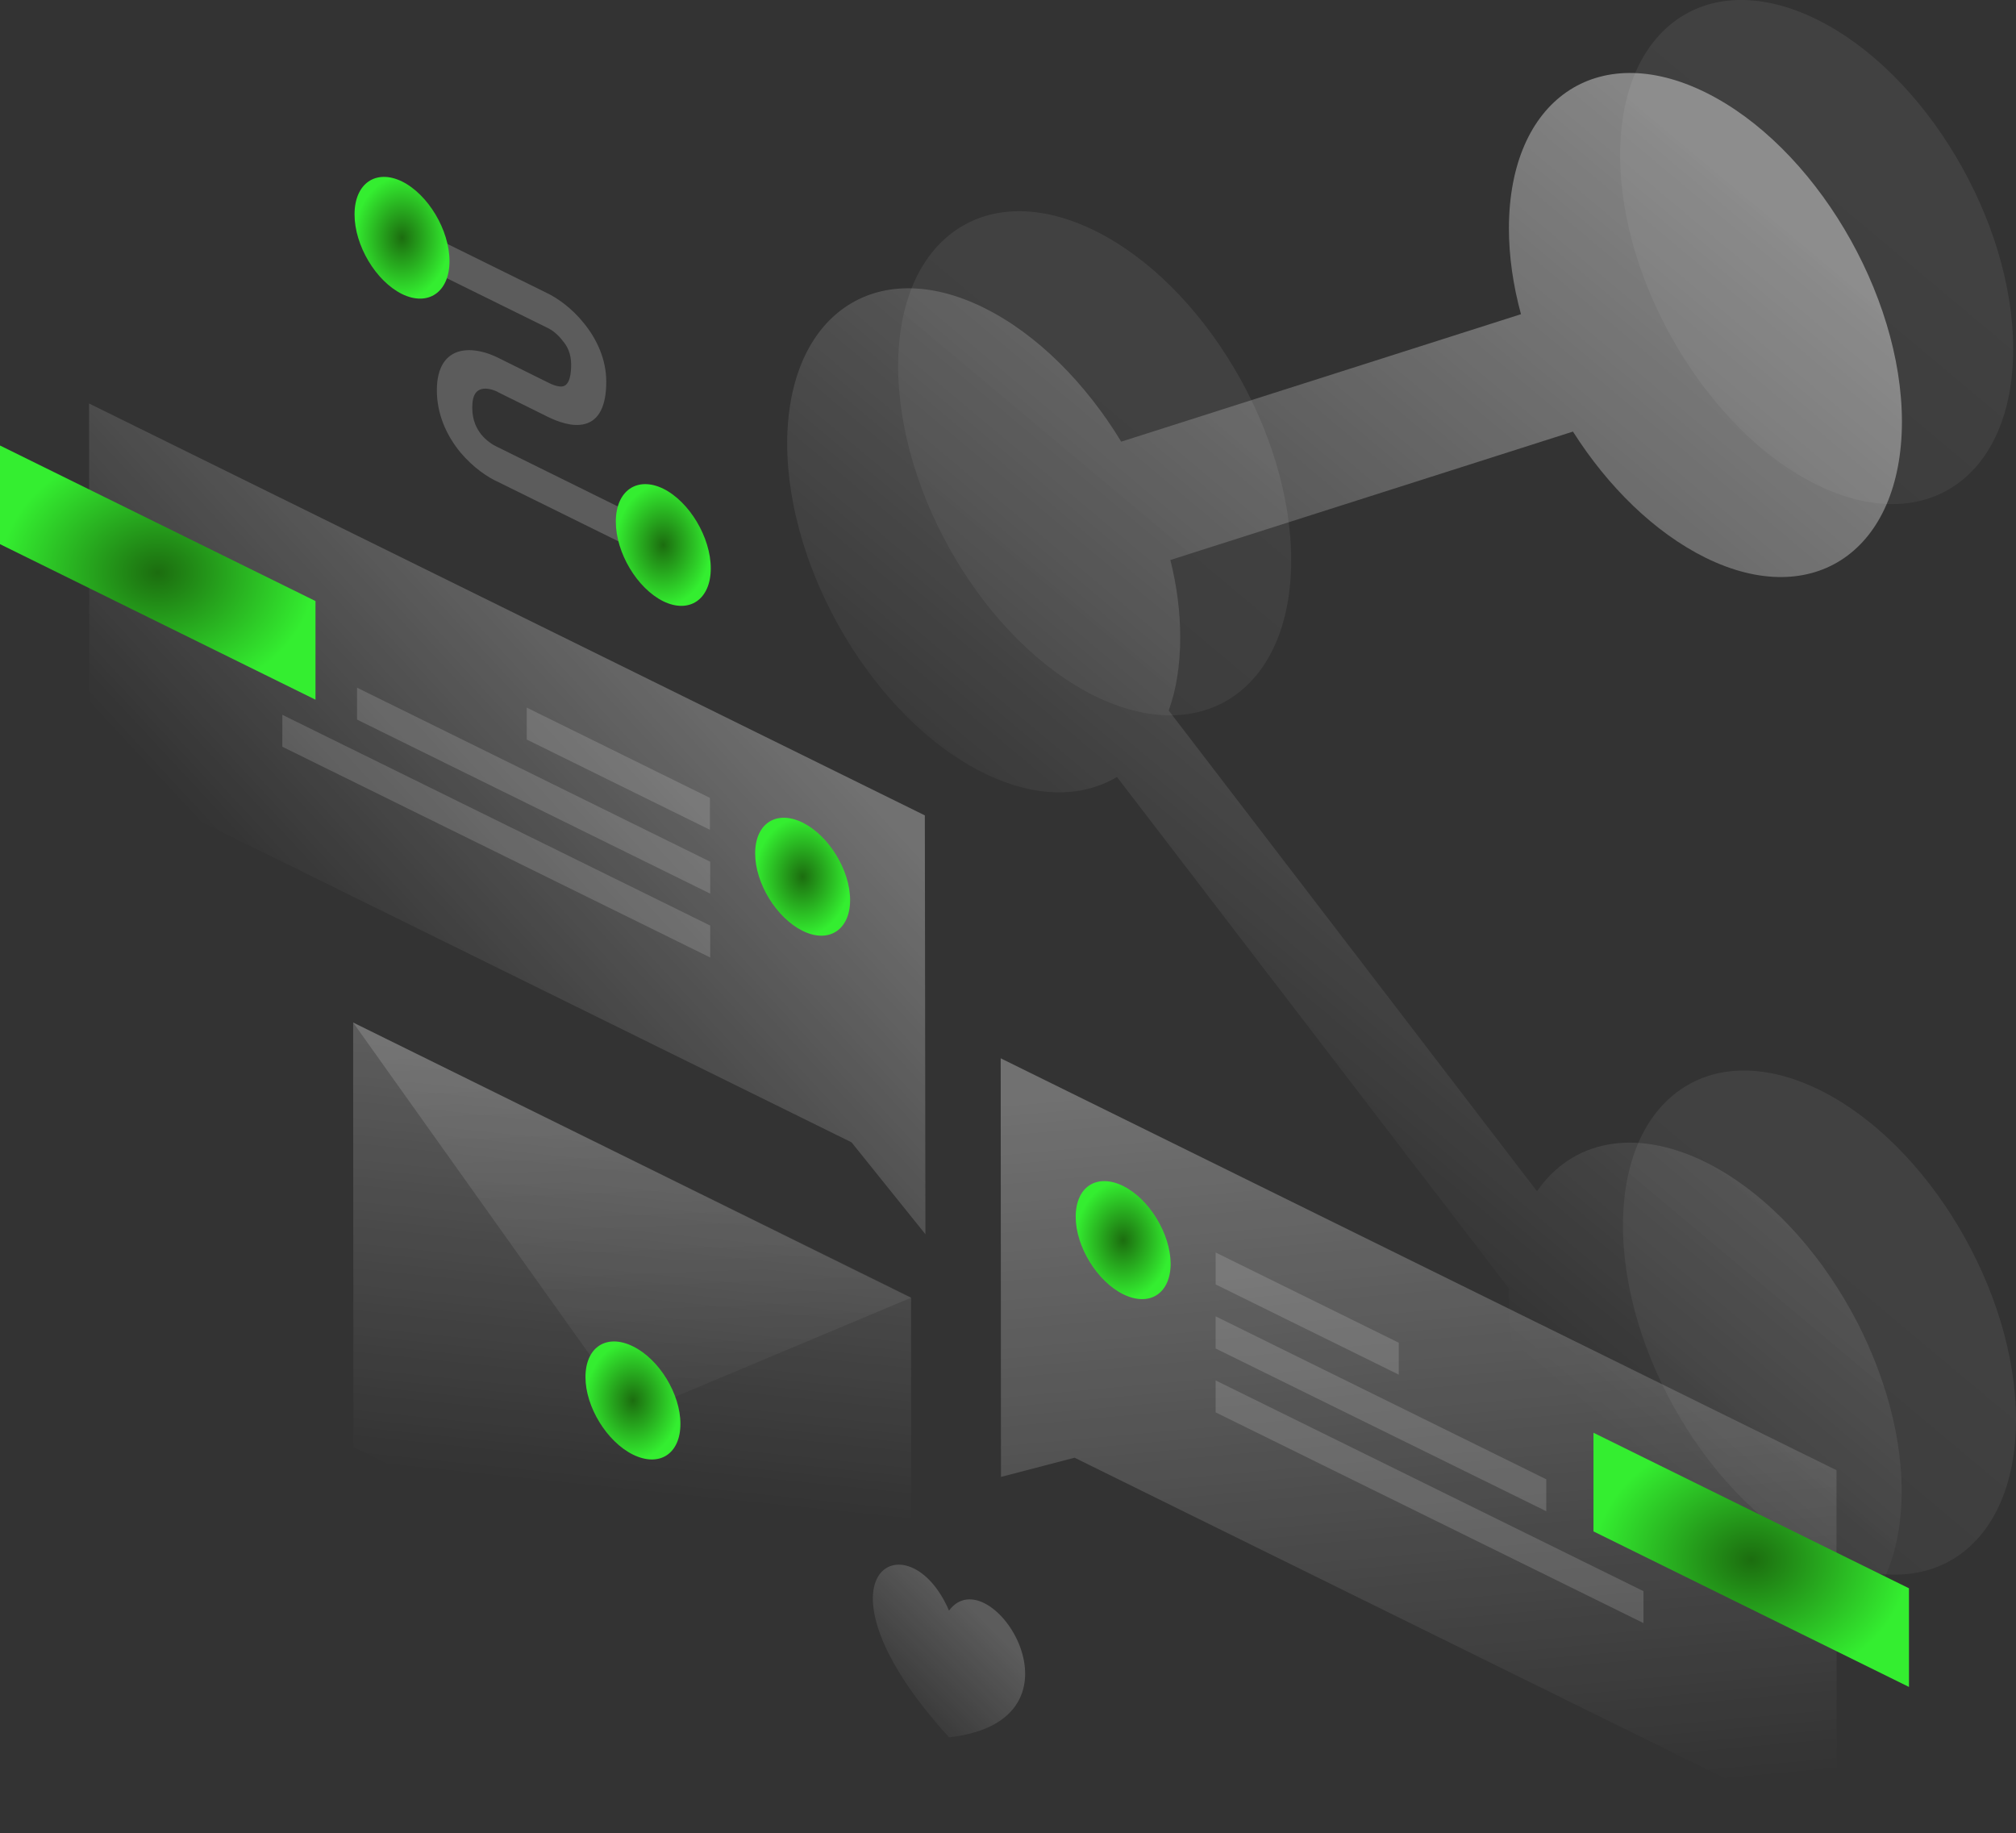 <svg width="320" height="291" viewBox="0 0 320 291" fill="none" xmlns="http://www.w3.org/2000/svg">
<rect x="0" y="0" width="320" height="291" fill="#333333" stroke="none"/>
<path opacity="0.4" d="M270.679 88.505C287.892 97.001 301.85 87.362 301.895 66.979C301.895 46.596 287.937 23.166 270.724 14.67C253.511 6.174 239.553 15.813 239.509 36.196C239.509 40.691 240.178 45.301 241.426 49.873L177.97 70.103C172.352 60.846 164.637 53.035 156.164 48.844C138.951 40.348 124.994 49.987 124.949 70.37C124.949 90.753 138.907 114.184 156.12 122.68C164.28 126.718 171.727 126.642 177.301 123.327L239.509 204.516C239.509 205.011 239.464 205.468 239.464 205.964C239.464 226.346 253.422 249.777 270.635 258.273C287.848 266.769 301.805 257.13 301.85 236.747C301.85 216.365 287.892 192.934 270.679 184.438C259.353 178.875 249.453 181.123 243.968 189.086L185.507 112.774C186.711 109.459 187.335 105.573 187.335 101.154C187.335 97.115 186.8 93.001 185.774 88.886L249.676 68.503C255.206 77.228 262.608 84.505 270.679 88.505Z" fill="url(#paint0_linear_525_5897)"/>
<path opacity="0.07" d="M319.554 55.397C319.554 75.78 305.596 85.419 288.339 76.923C271.126 68.427 257.168 45.035 257.168 24.613C257.168 4.231 271.126 -5.408 288.383 3.088C305.596 11.584 319.554 35.014 319.554 55.397Z" fill="url(#paint1_linear_525_5897)"/>
<path opacity="0.07" d="M204.95 88.925C204.95 109.307 190.993 118.946 173.735 110.45C156.522 101.954 142.564 78.524 142.564 58.141C142.564 37.758 156.522 28.119 173.78 36.615C190.993 45.111 204.95 68.542 204.95 88.925Z" fill="url(#paint2_linear_525_5897)"/>
<path opacity="0.07" d="M320.001 225.318C320.001 245.701 306.043 255.34 288.786 246.844C271.573 238.348 257.615 214.917 257.615 194.534C257.615 174.152 271.573 164.513 288.83 173.009C306.043 181.505 320.001 204.935 320.001 225.318Z" fill="url(#paint3_linear_525_5897)"/>
<path opacity="0.2" d="M56.053 162.303L144.615 206.002L144.659 273.361L56.097 229.661L56.053 162.303Z" fill="url(#paint4_linear_525_5897)"/>
<path opacity="0.15" d="M56.053 162.303L100.378 224.556L144.659 205.964L56.053 162.303Z" fill="url(#paint5_linear_525_5897)"/>
<path d="M108.004 226.004C108.004 230.766 104.66 232.938 100.468 230.88C96.321 228.823 92.932 223.299 92.932 218.575C92.932 213.812 96.276 211.641 100.468 213.698C104.66 215.755 108.004 221.28 108.004 226.004Z" fill="url(#paint6_radial_525_5897)"/>
<path opacity="0.3" d="M146.801 129.423L14.137 64.046L14.181 121.689L135.162 181.314L146.89 195.906L146.801 129.423Z" fill="url(#paint7_linear_525_5897)"/>
<path d="M0 86.371V70.713L50.078 95.401V111.059L0 86.371Z" fill="url(#paint8_radial_525_5897)"/>
<path opacity="0.15" d="M112.686 126.643L83.611 112.317V117.385L112.686 131.71V126.643Z" fill="white"/>
<path opacity="0.15" d="M112.731 136.776L56.678 109.154V114.221L112.731 141.843V136.776Z" fill="white"/>
<path opacity="0.15" d="M112.732 146.911L44.816 113.46V118.527L112.732 151.978V146.911Z" fill="white"/>
<path d="M119.865 135.443C119.865 140.205 123.254 145.692 127.401 147.749C131.549 149.806 134.938 147.597 134.938 142.872C134.938 138.11 131.549 132.624 127.401 130.566C123.21 128.509 119.865 130.719 119.865 135.443Z" fill="url(#paint9_radial_525_5897)"/>
<path opacity="0.3" d="M158.84 167.979L291.504 233.357L291.549 291L170.568 231.376L158.884 234.424L158.84 167.979Z" fill="url(#paint10_linear_525_5897)"/>
<path d="M252.932 243.072V227.413L303.01 252.101V267.76L252.932 243.072Z" fill="url(#paint11_radial_525_5897)"/>
<path opacity="0.15" d="M192.955 198.801L222.03 213.126V218.193L192.955 203.868V198.801Z" fill="white"/>
<path opacity="0.15" d="M192.955 208.936L245.441 234.805V239.872L192.955 214.041V208.936Z" fill="white"/>
<path opacity="0.15" d="M192.955 219.107L260.87 252.558V257.625L192.955 224.175V219.107Z" fill="white"/>
<path d="M185.819 200.554C185.819 205.316 182.474 207.488 178.282 205.43C174.135 203.373 170.746 197.849 170.746 193.124C170.746 188.362 174.091 186.19 178.282 188.248C182.429 190.305 185.774 195.829 185.819 200.554Z" fill="url(#paint12_radial_525_5897)"/>
<path opacity="0.2" d="M86.912 52.045L67.826 42.635V37.148L86.912 46.559C88.473 47.321 90.747 48.883 92.665 51.283C94.76 53.836 96.232 57.074 96.232 60.579C96.232 64.465 95.073 66.675 92.888 67.285C90.836 67.856 88.384 66.865 86.912 66.142L79.064 62.255L79.019 62.217C78.35 61.874 77.28 61.532 76.433 61.76C75.719 61.951 74.961 62.522 74.961 64.694C74.961 66.865 75.764 68.161 76.388 68.961C77.191 69.951 78.261 70.637 78.93 70.942L79.019 70.98L103.01 82.829V88.315L79.153 76.543C77.503 75.819 75.139 74.257 73.088 71.818C70.859 69.113 69.342 65.722 69.342 61.951C69.342 58.179 70.859 56.274 73.044 55.741C75.095 55.245 77.458 55.969 79.108 56.807L86.867 60.655C87.982 61.227 88.829 61.455 89.409 61.303C89.855 61.189 90.658 60.655 90.658 57.874C90.658 56.045 89.989 54.864 89.32 54.102C88.562 53.074 87.581 52.35 86.912 52.045Z" fill="white"/>
<path d="M71.35 41.453C71.35 46.367 67.961 48.691 63.814 46.672C59.666 44.615 56.277 38.976 56.277 34.023C56.277 29.109 59.666 26.785 63.814 28.804C67.961 30.861 71.35 36.538 71.35 41.453Z" fill="url(#paint13_radial_525_5897)"/>
<path d="M112.821 90.219C112.821 95.134 109.431 97.458 105.284 95.439C101.137 93.382 97.748 87.743 97.748 82.79C97.748 77.875 101.137 75.551 105.284 77.571C109.431 79.628 112.821 85.305 112.821 90.219Z" fill="url(#paint14_radial_525_5897)"/>
<path opacity="0.2" d="M150.635 275.76C127.045 249.815 144.125 240.481 150.635 255.644C157.146 246.881 174.225 273.093 150.635 275.76Z" fill="url(#paint15_linear_525_5897)"/>
<defs>
<linearGradient id="paint0_linear_525_5897" x1="316.762" y1="63.489" x2="211.102" y2="189.66" gradientUnits="userSpaceOnUse">
<stop stop-color="white"/>
<stop offset="1" stop-color="white" stop-opacity="0"/>
</linearGradient>
<linearGradient id="paint1_linear_525_5897" x1="303.974" y1="26.399" x2="198.313" y2="152.569" gradientUnits="userSpaceOnUse">
<stop stop-color="white"/>
<stop offset="1" stop-color="white" stop-opacity="0"/>
</linearGradient>
<linearGradient id="paint2_linear_525_5897" x1="189.37" y1="59.926" x2="83.71" y2="186.097" gradientUnits="userSpaceOnUse">
<stop stop-color="white"/>
<stop offset="1" stop-color="white" stop-opacity="0"/>
</linearGradient>
<linearGradient id="paint3_linear_525_5897" x1="304.421" y1="196.32" x2="198.76" y2="322.49" gradientUnits="userSpaceOnUse">
<stop stop-color="white"/>
<stop offset="1" stop-color="white" stop-opacity="0"/>
</linearGradient>
<linearGradient id="paint4_linear_525_5897" x1="107.181" y1="170.19" x2="100.199" y2="237.015" gradientUnits="userSpaceOnUse">
<stop stop-color="white"/>
<stop offset="1" stop-color="white" stop-opacity="0"/>
</linearGradient>
<linearGradient id="paint5_linear_525_5897" x1="99.344" y1="165.321" x2="102.115" y2="236.817" gradientUnits="userSpaceOnUse">
<stop stop-color="white"/>
<stop offset="1" stop-color="white" stop-opacity="0"/>
</linearGradient>
<radialGradient id="paint6_radial_525_5897" cx="0" cy="0" r="1" gradientUnits="userSpaceOnUse" gradientTransform="translate(100.468 222.289) rotate(90) scale(9.367 7.536)">
<stop stop-color="#1C6D0F"/>
<stop offset="1" stop-color="#34EE30"/>
</radialGradient>
<linearGradient id="paint7_linear_525_5897" x1="117.083" y1="105.153" x2="58.421" y2="159.666" gradientUnits="userSpaceOnUse">
<stop stop-color="white"/>
<stop offset="1" stop-color="white" stop-opacity="0"/>
</linearGradient>
<radialGradient id="paint8_radial_525_5897" cx="0" cy="0" r="1" gradientUnits="userSpaceOnUse" gradientTransform="translate(25.039 90.886) rotate(90) scale(20.173 25.039)">
<stop stop-color="#1C6D0F"/>
<stop offset="1" stop-color="#34EE30"/>
</radialGradient>
<radialGradient id="paint9_radial_525_5897" cx="0" cy="0" r="1" gradientUnits="userSpaceOnUse" gradientTransform="translate(127.401 139.158) rotate(90) scale(9.362 7.536)">
<stop stop-color="#1C6D0F"/>
<stop offset="1" stop-color="#34EE30"/>
</radialGradient>
<linearGradient id="paint10_linear_525_5897" x1="217.257" y1="170.362" x2="227.909" y2="287.152" gradientUnits="userSpaceOnUse">
<stop stop-color="white"/>
<stop offset="1" stop-color="white" stop-opacity="0"/>
</linearGradient>
<radialGradient id="paint11_radial_525_5897" cx="0" cy="0" r="1" gradientUnits="userSpaceOnUse" gradientTransform="translate(277.971 247.586) rotate(90) scale(20.173 25.039)">
<stop stop-color="#1C6D0F"/>
<stop offset="1" stop-color="#34EE30"/>
</radialGradient>
<radialGradient id="paint12_radial_525_5897" cx="0" cy="0" r="1" gradientUnits="userSpaceOnUse" gradientTransform="translate(178.282 196.839) rotate(90) scale(9.367 7.536)">
<stop stop-color="#1C6D0F"/>
<stop offset="1" stop-color="#34EE30"/>
</radialGradient>
<radialGradient id="paint13_radial_525_5897" cx="0" cy="0" r="1" gradientUnits="userSpaceOnUse" gradientTransform="translate(63.814 37.738) rotate(90) scale(9.662 7.536)">
<stop stop-color="#1C6D0F"/>
<stop offset="1" stop-color="#34EE30"/>
</radialGradient>
<radialGradient id="paint14_radial_525_5897" cx="0" cy="0" r="1" gradientUnits="userSpaceOnUse" gradientTransform="translate(105.284 86.505) rotate(90) scale(9.662 7.536)">
<stop stop-color="#1C6D0F"/>
<stop offset="1" stop-color="#34EE30"/>
</radialGradient>
<linearGradient id="paint15_linear_525_5897" x1="155.623" y1="256.628" x2="140.552" y2="271.868" gradientUnits="userSpaceOnUse">
<stop stop-color="white"/>
<stop offset="1" stop-color="white" stop-opacity="0"/>
</linearGradient>
</defs>
</svg>
